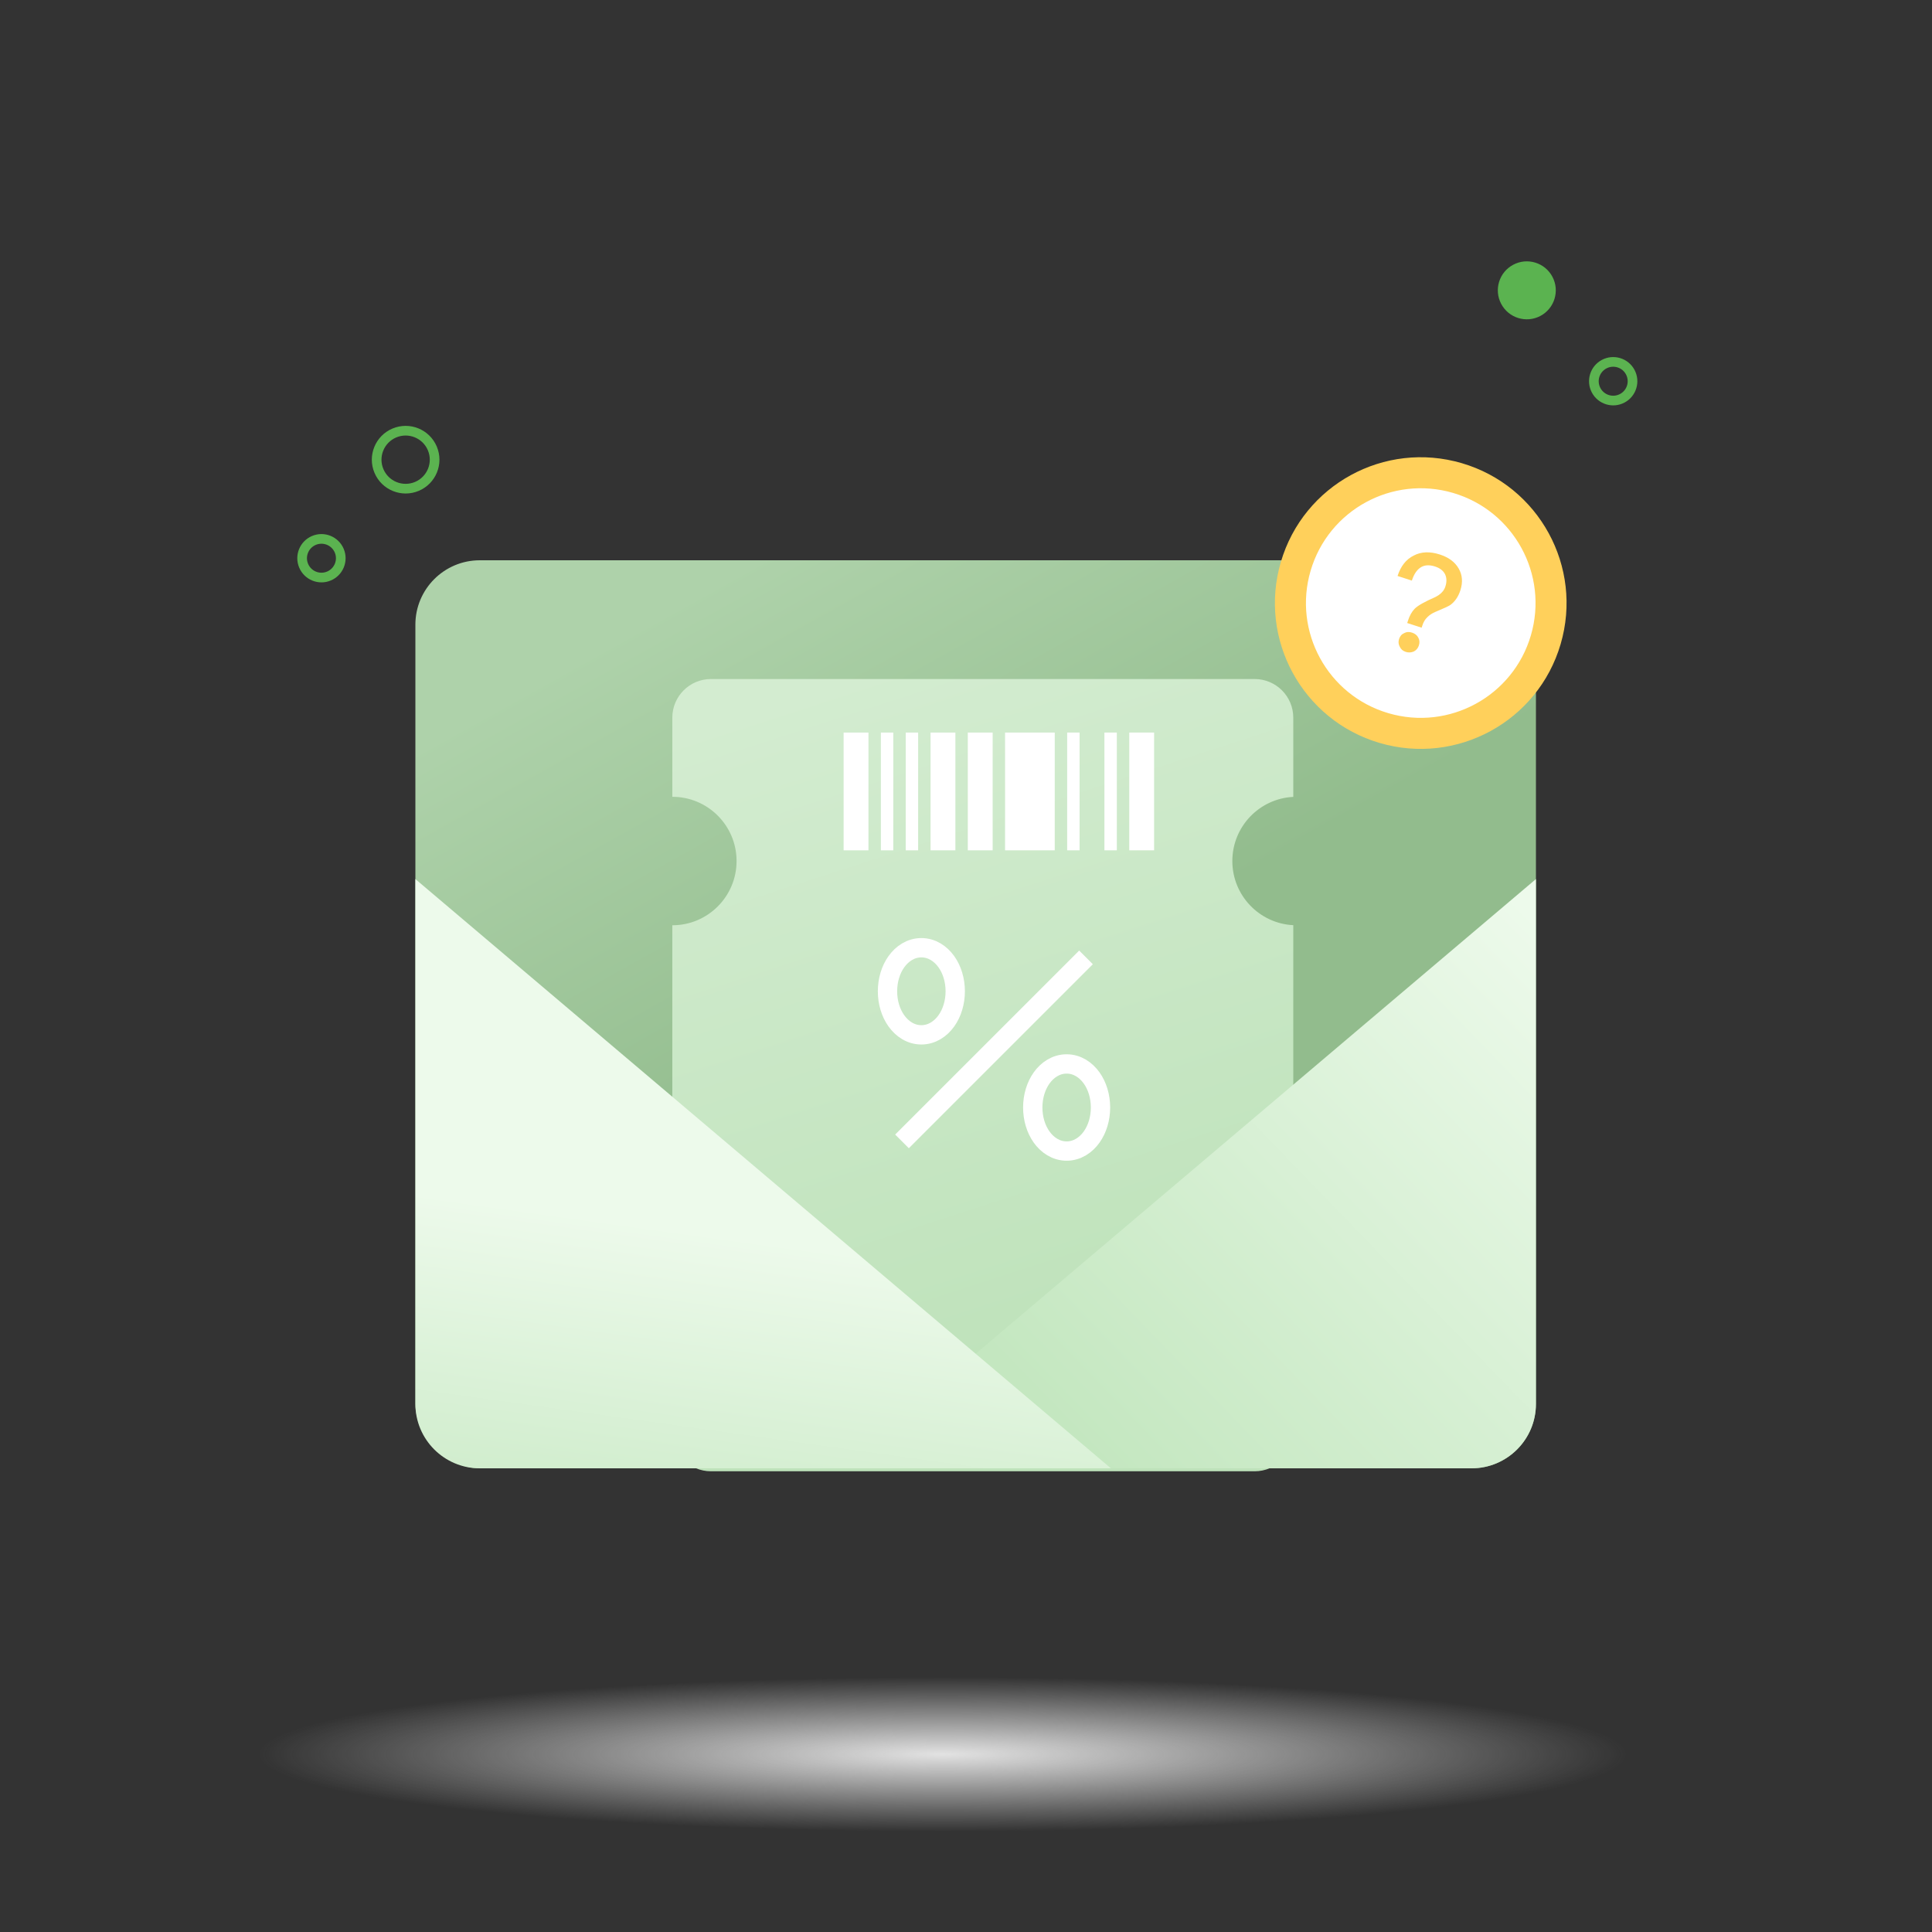 <svg width="300" height="300" viewBox="0 0 300 300" fill="none" xmlns="http://www.w3.org/2000/svg">
<rect x="0" y="0" width="300" height="300" fill="#333333" stroke="none"/>
<ellipse cx="150.6" cy="272.4" rx="114.6" ry="12" fill="url(#paint0_radial_3113_302266)"/>
<ellipse cx="237.082" cy="45.083" rx="4.5" ry="4.5" transform="rotate(-117.902 237.082 45.083)" fill="#5BB350"/>
<path fill-rule="evenodd" clip-rule="evenodd" d="M252.485 58.144C251.904 57.045 250.542 56.627 249.444 57.208C248.346 57.789 247.927 59.151 248.508 60.249C249.09 61.348 250.451 61.766 251.55 61.185C252.648 60.603 253.067 59.242 252.485 58.144ZM253.811 57.442C252.842 55.611 250.572 54.913 248.742 55.882C246.912 56.852 246.213 59.121 247.183 60.951C248.152 62.782 250.421 63.48 252.252 62.511C254.082 61.541 254.78 59.272 253.811 57.442Z" fill="#5BB350"/>
<path fill-rule="evenodd" clip-rule="evenodd" d="M50.791 88.753C51.935 88.269 52.471 86.948 51.987 85.804C51.503 84.659 50.183 84.124 49.038 84.608C47.894 85.092 47.358 86.412 47.842 87.557C48.326 88.701 49.647 89.237 50.791 88.753ZM51.375 90.134C53.283 89.327 54.175 87.127 53.368 85.22C52.562 83.312 50.361 82.42 48.454 83.227C46.546 84.033 45.654 86.234 46.461 88.141C47.268 90.049 49.468 90.941 51.375 90.134Z" fill="#5BB350"/>
<path fill-rule="evenodd" clip-rule="evenodd" d="M64.448 74.834C66.355 74.027 67.247 71.827 66.441 69.92C65.634 68.012 63.434 67.12 61.526 67.927C59.619 68.733 58.726 70.934 59.533 72.841C60.34 74.749 62.54 75.641 64.448 74.834ZM65.032 76.216C67.702 75.086 68.952 72.006 67.822 69.335C66.693 66.665 63.612 65.416 60.942 66.545C58.271 67.675 57.022 70.755 58.152 73.425C59.281 76.096 62.361 77.345 65.032 76.216Z" fill="#5BB350"/>
<rect x="64.5" y="87" width="174" height="141" rx="10" fill="url(#paint1_linear_3113_302266)"/>
<path fill-rule="evenodd" clip-rule="evenodd" d="M194.82 105.439C198.134 105.439 200.82 108.125 200.82 111.439V123.739C195.549 124.005 191.357 128.363 191.357 133.7C191.357 139.038 195.549 143.396 200.82 143.662L200.82 222.46C200.82 225.773 198.134 228.46 194.82 228.46L110.398 228.46C107.085 228.46 104.398 225.773 104.398 222.46L104.398 143.675C109.907 143.675 114.373 139.209 114.373 133.7C114.373 128.192 109.907 123.726 104.398 123.726V111.439C104.398 108.125 107.085 105.439 110.398 105.439L194.82 105.439Z" fill="url(#paint2_linear_3113_302266)"/>
<path d="M143.069 160.689C144.717 160.689 146.068 159.751 146.948 158.519C147.83 157.285 148.329 155.656 148.329 153.926C148.329 152.196 147.83 150.567 146.948 149.332C146.068 148.1 144.717 147.162 143.069 147.162C141.421 147.162 140.07 148.1 139.19 149.332C138.308 150.567 137.81 152.196 137.81 153.926C137.81 155.656 138.308 157.285 139.19 158.519C140.07 159.751 141.421 160.689 143.069 160.689Z" stroke="white" stroke-width="3"/>
<path d="M165.626 178.735C167.274 178.735 168.625 177.797 169.505 176.565C170.387 175.331 170.885 173.702 170.885 171.972C170.885 170.242 170.387 168.613 169.505 167.378C168.625 166.146 167.274 165.208 165.626 165.208C163.977 165.208 162.627 166.146 161.747 167.378C160.865 168.613 160.366 170.242 160.366 171.972C160.366 173.702 160.865 175.331 161.747 176.565C162.627 177.797 163.977 178.735 165.626 178.735Z" stroke="white" stroke-width="3"/>
<path d="M168.635 148.662L140.062 177.235" stroke="white" stroke-width="3"/>
<rect x="130.997" y="113.751" width="3.857" height="18.287" fill="white"/>
<rect x="175.352" y="113.751" width="3.857" height="18.287" fill="white"/>
<rect x="144.496" y="113.751" width="3.857" height="18.287" fill="white"/>
<rect x="156.066" y="113.751" width="7.714" height="18.287" fill="white"/>
<rect x="150.281" y="113.751" width="3.857" height="18.287" fill="white"/>
<rect x="165.709" y="113.751" width="1.928" height="18.287" fill="white"/>
<rect x="171.494" y="113.751" width="1.928" height="18.287" fill="white"/>
<rect x="140.639" y="113.751" width="1.928" height="18.287" fill="white"/>
<rect x="136.782" y="113.751" width="1.928" height="18.287" fill="white"/>
<path d="M130.5 228L238.5 136.5V218C238.5 223.523 234.023 228 228.5 228H130.5Z" fill="url(#paint3_linear_3113_302266)"/>
<path d="M172.5 228L64.5 136.5V218C64.5 223.523 68.977 228 74.5 228H172.5Z" fill="url(#paint4_linear_3113_302266)"/>
<circle cx="220.611" cy="93.644" r="22.639" transform="rotate(16.375 220.611 93.644)" fill="#FFD05B"/>
<ellipse cx="220.612" cy="93.643" rx="17.823" ry="17.823" transform="rotate(16.375 220.612 93.643)" fill="white"/>
<path d="M223.571 86.101C224.932 86.541 225.906 87.249 226.499 88.273C227.079 89.27 227.172 90.41 226.766 91.666C226.434 92.692 225.885 93.462 225.166 93.969C224.903 94.139 224.141 94.493 222.858 95.027C222.373 95.24 221.965 95.501 221.655 95.817C221.289 96.161 221.036 96.588 220.867 97.111L220.751 97.467L218.512 96.743L218.627 96.387C218.877 95.612 219.219 94.983 219.668 94.527C220.15 94.035 221.223 93.434 222.893 92.703L223.378 92.42C223.91 92.06 224.261 91.619 224.437 91.075C224.674 90.342 224.647 89.709 224.385 89.162C224.102 88.608 223.583 88.209 222.83 87.965C221.888 87.661 221.102 87.73 220.494 88.181C219.955 88.562 219.53 89.233 219.232 90.154L217.013 89.437C217.507 87.909 218.332 86.858 219.517 86.27C220.687 85.654 222.043 85.607 223.571 86.101ZM219.256 98.232C219.695 98.374 220.031 98.621 220.23 99.009C220.435 99.376 220.466 99.779 220.324 100.219C220.182 100.658 219.92 100.967 219.532 101.165C219.13 101.336 218.706 101.36 218.288 101.225C217.848 101.083 217.539 100.821 217.362 100.44C217.143 100.046 217.111 99.642 217.247 99.224C217.389 98.784 217.651 98.476 218.053 98.305C218.419 98.1 218.816 98.089 219.256 98.232Z" fill="#FFD05B"/>
<defs>
<radialGradient id="paint0_radial_3113_302266" cx="0" cy="0" r="1" gradientUnits="userSpaceOnUse" gradientTransform="translate(146.375 272.4) rotate(90) scale(12 106.788)">
<stop stop-color="#E2E2E2"/>
<stop offset="1" stop-color="#E2E2E2" stop-opacity="0"/>
</radialGradient>
<linearGradient id="paint1_linear_3113_302266" x1="89.48" y1="102.171" x2="128.593" y2="172.409" gradientUnits="userSpaceOnUse">
<stop stop-color="#AED2AA"/>
<stop offset="1" stop-color="#92BC8D"/>
</linearGradient>
<linearGradient id="paint2_linear_3113_302266" x1="142.492" y1="220.146" x2="107.714" y2="112.886" gradientUnits="userSpaceOnUse">
<stop stop-color="#BEE2BA"/>
<stop offset="1" stop-color="#D3ECD0"/>
</linearGradient>
<linearGradient id="paint3_linear_3113_302266" x1="236.008" y1="139.827" x2="158.652" y2="214.593" gradientUnits="userSpaceOnUse">
<stop stop-color="#EDFAEB"/>
<stop offset="1" stop-color="#C4E7C0"/>
</linearGradient>
<linearGradient id="paint4_linear_3113_302266" x1="139.269" y1="195.559" x2="130.941" y2="255.447" gradientUnits="userSpaceOnUse">
<stop stop-color="#EDFAEB"/>
<stop offset="1" stop-color="#C4E7C0"/>
</linearGradient>
</defs>
</svg>

